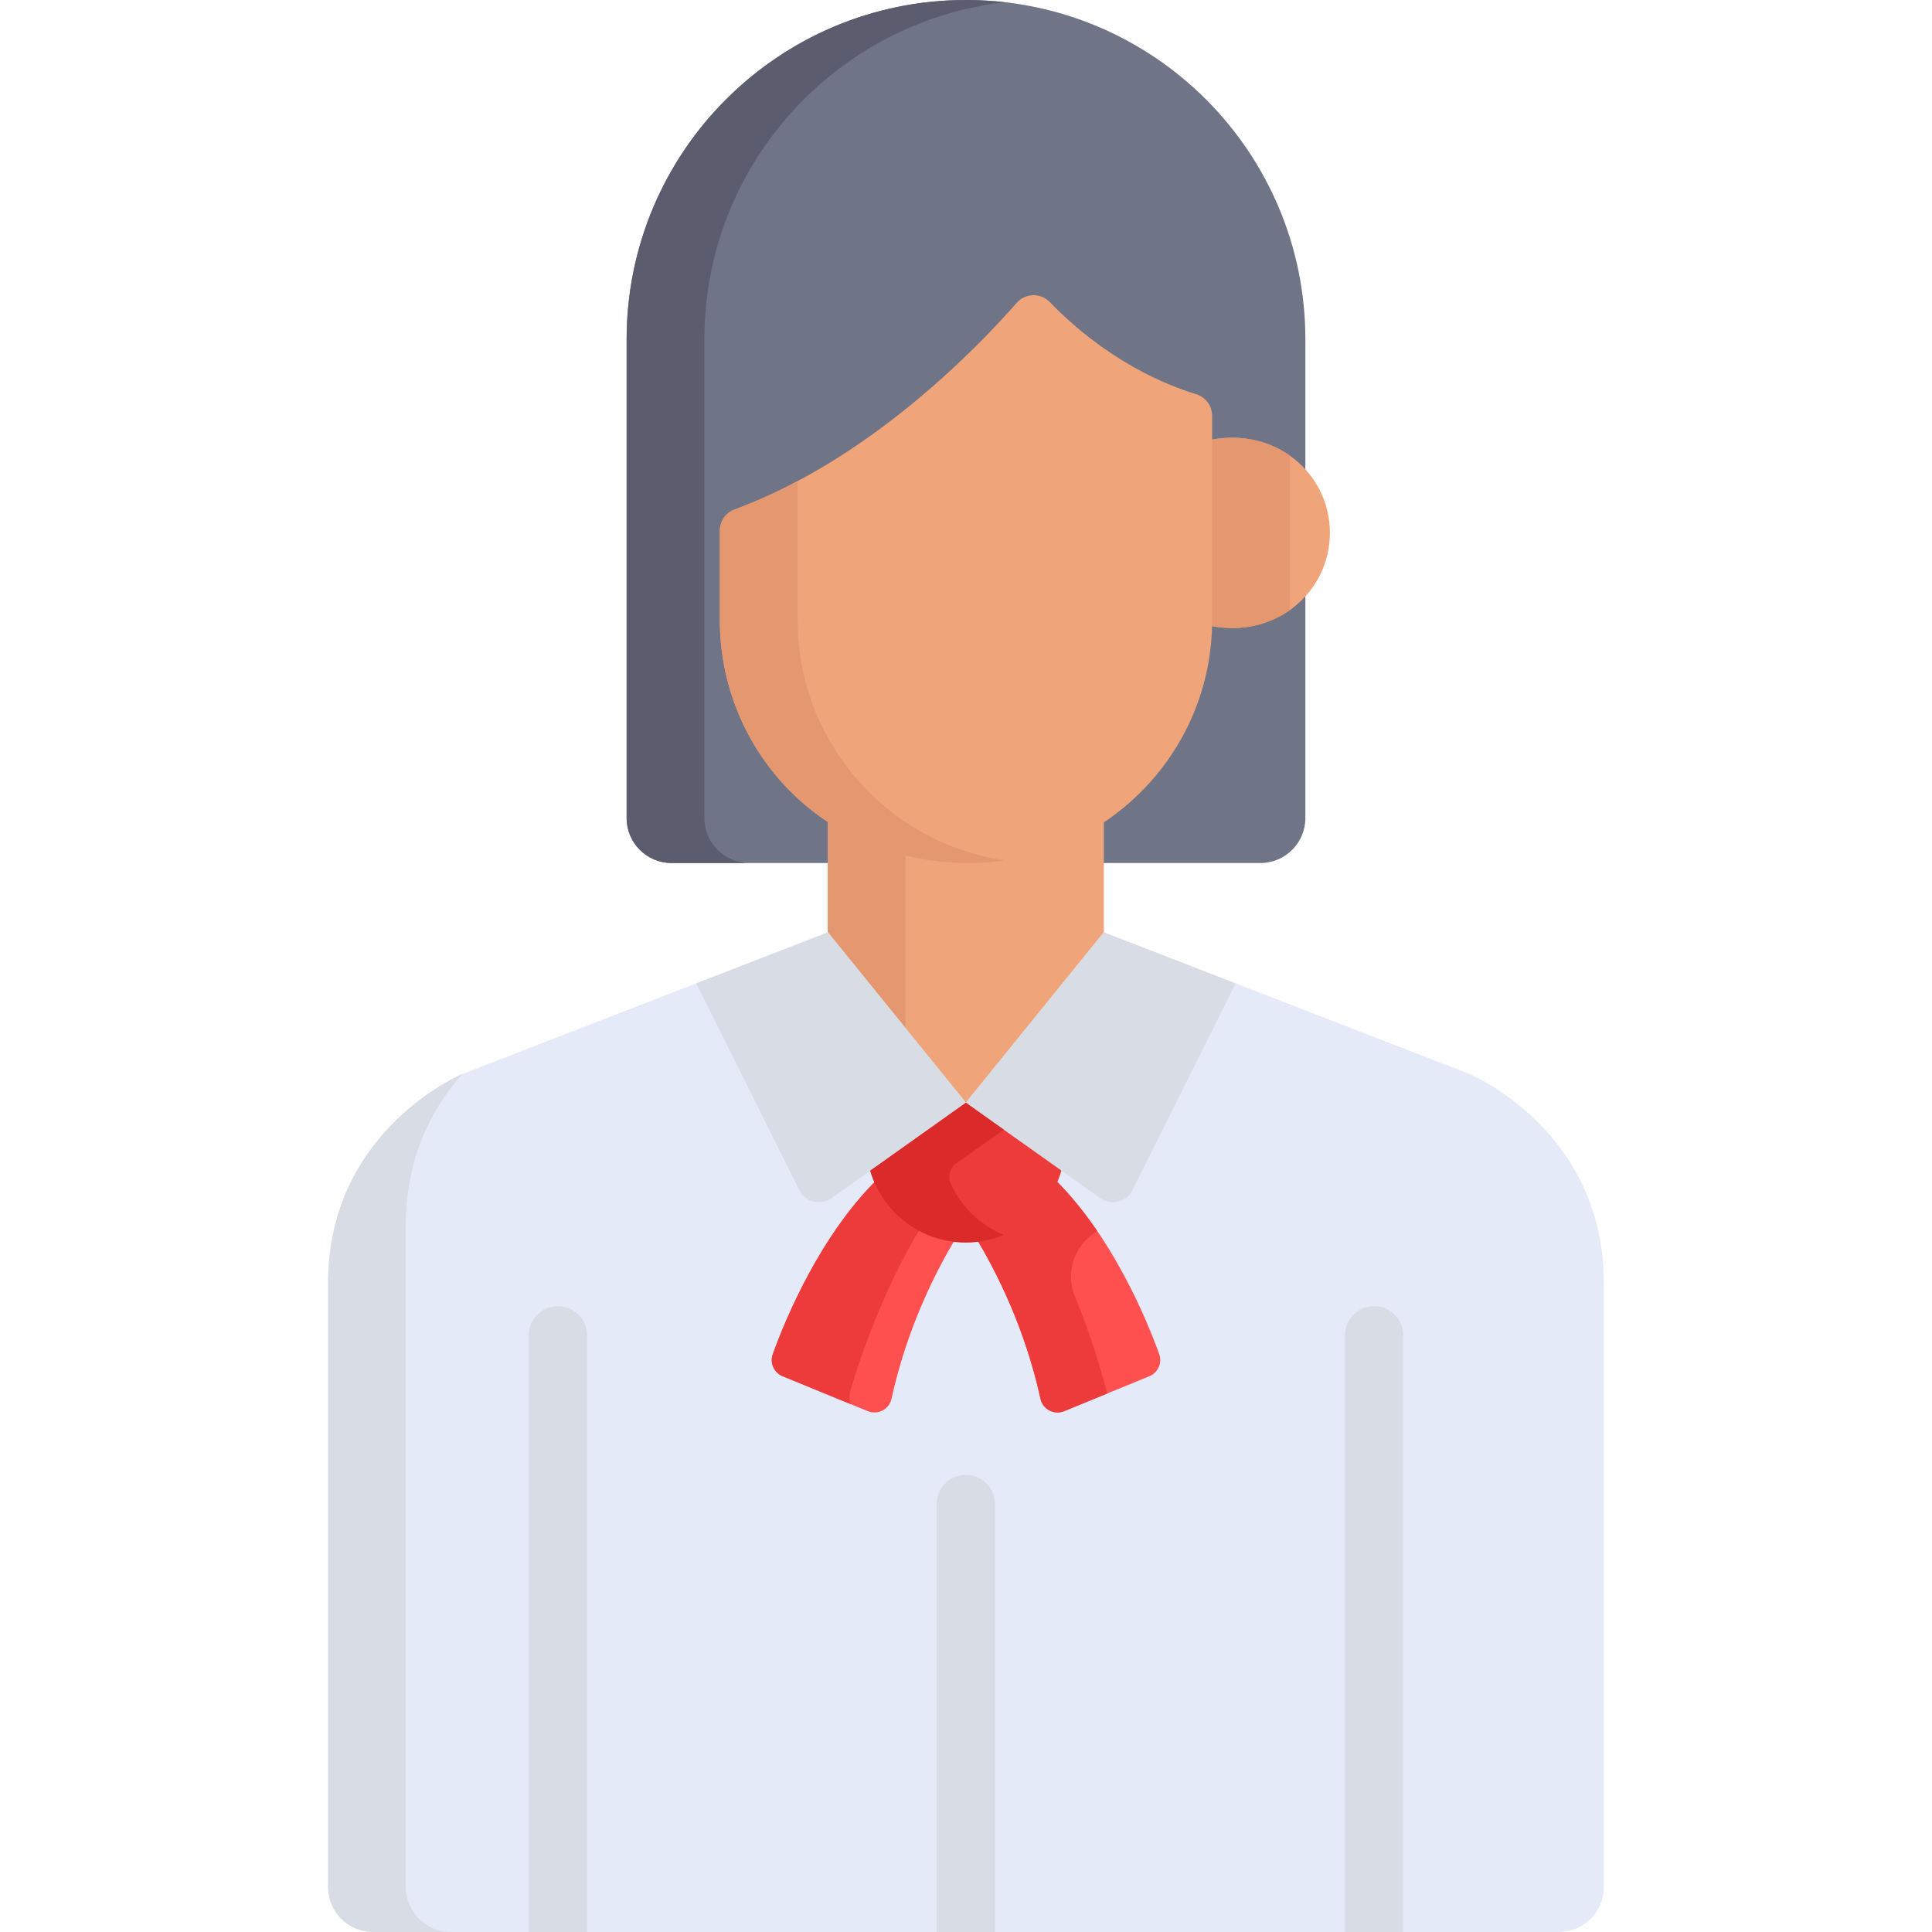 <?xml version="1.0" encoding="iso-8859-1"?>
<!-- Generator: Adobe Illustrator 19.0.0, SVG Export Plug-In . SVG Version: 6.00 Build 0)  -->
<svg version="1.1" id="Capa_1" xmlns="http://www.w3.org/2000/svg" xmlns:xlink="http://www.w3.org/1999/xlink" x="0px" y="0px"
	 viewBox="0 0 512.001 512.001" style="enable-background:new 0 0 512.001 512.001;" xml:space="preserve">
<path style="fill:#707487;" d="M256,0c-49.672,0-89.935,40.266-89.935,89.937c0,1.32,0,125.529,0,126.851
	c0,6.585,5.339,11.924,11.924,11.924c17.042,0,30.559,0,41.339,0h73.142c9.594,0,22.887,0,41.545,0
	c6.585,0,11.923-5.339,11.923-11.924c0-12.026,0-35.035,0-58.786v-33.564c0-14.071,0-26.453,0-34.501
	C345.938,40.266,305.674,0,256,0z"/>
<path style="fill:#5B5D6E;" d="M186.67,216.788c0-1.322,0-125.531,0-126.851c0-46.186,34.814-84.234,79.633-89.346
	C262.921,0.205,259.485,0,256,0c-49.672,0-89.935,40.266-89.935,89.937c0,1.32,0,125.529,0,126.851
	c0,6.585,5.339,11.924,11.924,11.924c7.536,0,14.379,0,20.605,0C192.009,228.712,186.67,223.372,186.67,216.788z"/>
<path style="fill:#F0A479;" d="M321.092,116.524v47.99c0,0.468-0.026,0.929-0.035,1.394c17.123,3.281,31.381-9.023,31.381-24.69
	C352.438,125.563,338.198,113.269,321.092,116.524z"/>
<path style="fill:#E59770;" d="M341.868,120.791c-5.561-3.945-12.86-5.773-20.776-4.267v47.99c0,0.468-0.025,0.929-0.035,1.394
	c7.93,1.519,15.242-0.308,20.811-4.26V120.791z"/>
<path style="fill:#F0A479;" d="M256.93,226.651c-14.525,0-27.24-4.095-37.55-10.909v33.4l36.571,45.14l36.57-45.14v-33.273
	C282.322,222.674,270.083,226.651,256.93,226.651z"/>
<path style="fill:#E59770;" d="M239.984,224.661c-7.619-1.846-14.532-4.906-20.605-8.919v33.4l20.605,25.433V224.661z"/>
<path style="fill:#F0A479;" d="M316.999,104.47c-8.005-2.433-23.691-8.84-38.802-24.425c-2.466-2.543-6.504-2.355-8.763,0.219
	c-10.588,12.075-39.069,41.585-74.764,54.763c-2.341,0.865-3.897,3.096-3.897,5.593v23.793c0,33.594,26.318,64.298,66.157,64.298
	c35.454,0,64.298-28.844,64.298-64.298v-54.239C321.228,107.55,319.511,105.233,316.999,104.47z"/>
<path style="fill:#E59770;" d="M211.378,164.414v-36.926c-5.352,2.844-10.934,5.407-16.708,7.539
	c-2.341,0.865-3.897,3.097-3.897,5.593v23.793c0,33.594,26.318,64.298,66.157,64.298c3.184,0,6.312-0.241,9.373-0.69
	C235.276,223.469,211.378,196.684,211.378,164.414z"/>
<path style="fill:#E4EAF8;" d="M389.265,284.549l-96.745-37.467l-36.57,45.14l-36.571-45.14l-96.644,37.467
	c0,0-35.782,14.71-35.782,55.502c0,36.91,0,130.208,0,160.026c0,6.585,5.339,11.924,11.924,11.924c5.018,0,309.152,0,314.247,0
	c6.585,0,11.924-5.339,11.924-11.924c0-29.818,0-123.116,0-160.026C425.047,299.259,389.265,284.549,389.265,284.549z"/>
<g>
	<path style="fill:#D8DCE5;" d="M107.558,500.076c0-29.818,0-138.57,0-175.48c0-18.15,7.086-31.125,14.95-39.949
		c-2.897,1.267-35.555,16.42-35.555,55.403c0,36.91,0,130.208,0,160.026c0,6.585,5.339,11.924,11.924,11.924
		c0.756,0,8.312,0,20.605,0C112.897,512,107.558,506.661,107.558,500.076z"/>
	<path style="fill:#D8DCE5;" d="M300.105,315.417l27.347-54.807l-34.932-13.529l-36.57,45.14l35.655,25.322
		C294.49,319.594,298.524,318.585,300.105,315.417z"/>
	<path style="fill:#D8DCE5;" d="M211.844,315.417l-27.347-54.807l34.932-13.529l36.57,45.14l-35.655,25.322
		C217.46,319.594,213.425,318.585,211.844,315.417z"/>
</g>
<g>
	<path style="fill:#FF5050;" d="M232.422,312.598c-15.245,15.096-24.312,37.102-27.617,46.241c-0.846,2.34,0.296,4.929,2.598,5.874
		l22.576,9.258c2.652,1.088,5.664-0.466,6.279-3.266c4.124-18.791,11.69-33.702,17.119-42.68
		C243.924,327.08,236.004,320.992,232.422,312.598z"/>
	<path style="fill:#FF5050;" d="M279.508,312.525c-3.554,8.403-11.451,14.508-20.889,15.488
		c5.429,8.976,13.001,23.893,17.126,42.692c0.614,2.8,3.626,4.354,6.279,3.266l22.575-9.258c2.303-0.944,3.445-3.533,2.599-5.874
		C303.888,349.686,294.798,327.623,279.508,312.525z"/>
</g>
<g>
	<path style="fill:#ED3A3A;" d="M225.411,368.306c2.596-8.647,8.752-26.86,18.663-43.088c-5.192-2.732-9.334-7.187-11.652-12.62
		c-15.245,15.096-24.312,37.102-27.617,46.241c-0.846,2.341,0.296,4.929,2.599,5.874l18.022,7.391
		C225.069,370.915,225.027,369.584,225.411,368.306z"/>
	<path style="fill:#ED3A3A;" d="M289.709,326.949c0.347-0.252,0.688-0.513,1.024-0.783c-3.279-4.798-7.016-9.484-11.226-13.641
		c-3.555,8.403-11.451,14.508-20.889,15.488c5.43,8.978,13.003,23.897,17.129,42.701c0.614,2.797,3.628,4.344,6.277,3.257
		l11.398-4.674c-2.541-9.88-5.608-18.574-8.589-25.805C282.365,337.507,284.469,330.75,289.709,326.949z"/>
</g>
<g>
	<path style="fill:#D8DCE5;" d="M364.148,346.158c-4.267,0-7.727,3.459-7.727,7.727V512c5.447,0,10.613,0,15.454,0V353.884
		C371.875,349.617,368.416,346.158,364.148,346.158z"/>
	<path style="fill:#D8DCE5;" d="M155.58,512V353.884c0-4.267-3.459-7.727-7.727-7.727c-4.267,0-7.727,3.459-7.727,7.727V512
		C144.967,512,150.134,512,155.58,512z"/>
	<path style="fill:#D8DCE5;" d="M263.676,512V398.575c0-4.267-3.459-7.727-7.727-7.727c-4.267,0-7.727,3.459-7.727,7.727V512
		C253.37,512,258.529,512,263.676,512z"/>
</g>
<path style="fill:#ED3A3A;" d="M255.976,292.24l-25.351,18.004c3.187,10.982,13.315,19.013,25.325,19.013
	c12.021,0,22.157-8.046,25.334-19.044L255.976,292.24z"/>
<path style="fill:#DB2A2A;" d="M253.477,308.266l12.532-8.9l-10.033-7.126l-25.351,18.004c3.187,10.982,13.315,19.013,25.325,19.013
	c3.556,0,6.939-0.719,10.033-1.995c-6.229-2.568-11.263-7.444-14.022-13.57C251.093,311.766,251.754,309.49,253.477,308.266z"/>
<g>
</g>
<g>
</g>
<g>
</g>
<g>
</g>
<g>
</g>
<g>
</g>
<g>
</g>
<g>
</g>
<g>
</g>
<g>
</g>
<g>
</g>
<g>
</g>
<g>
</g>
<g>
</g>
<g>
</g>
</svg>
